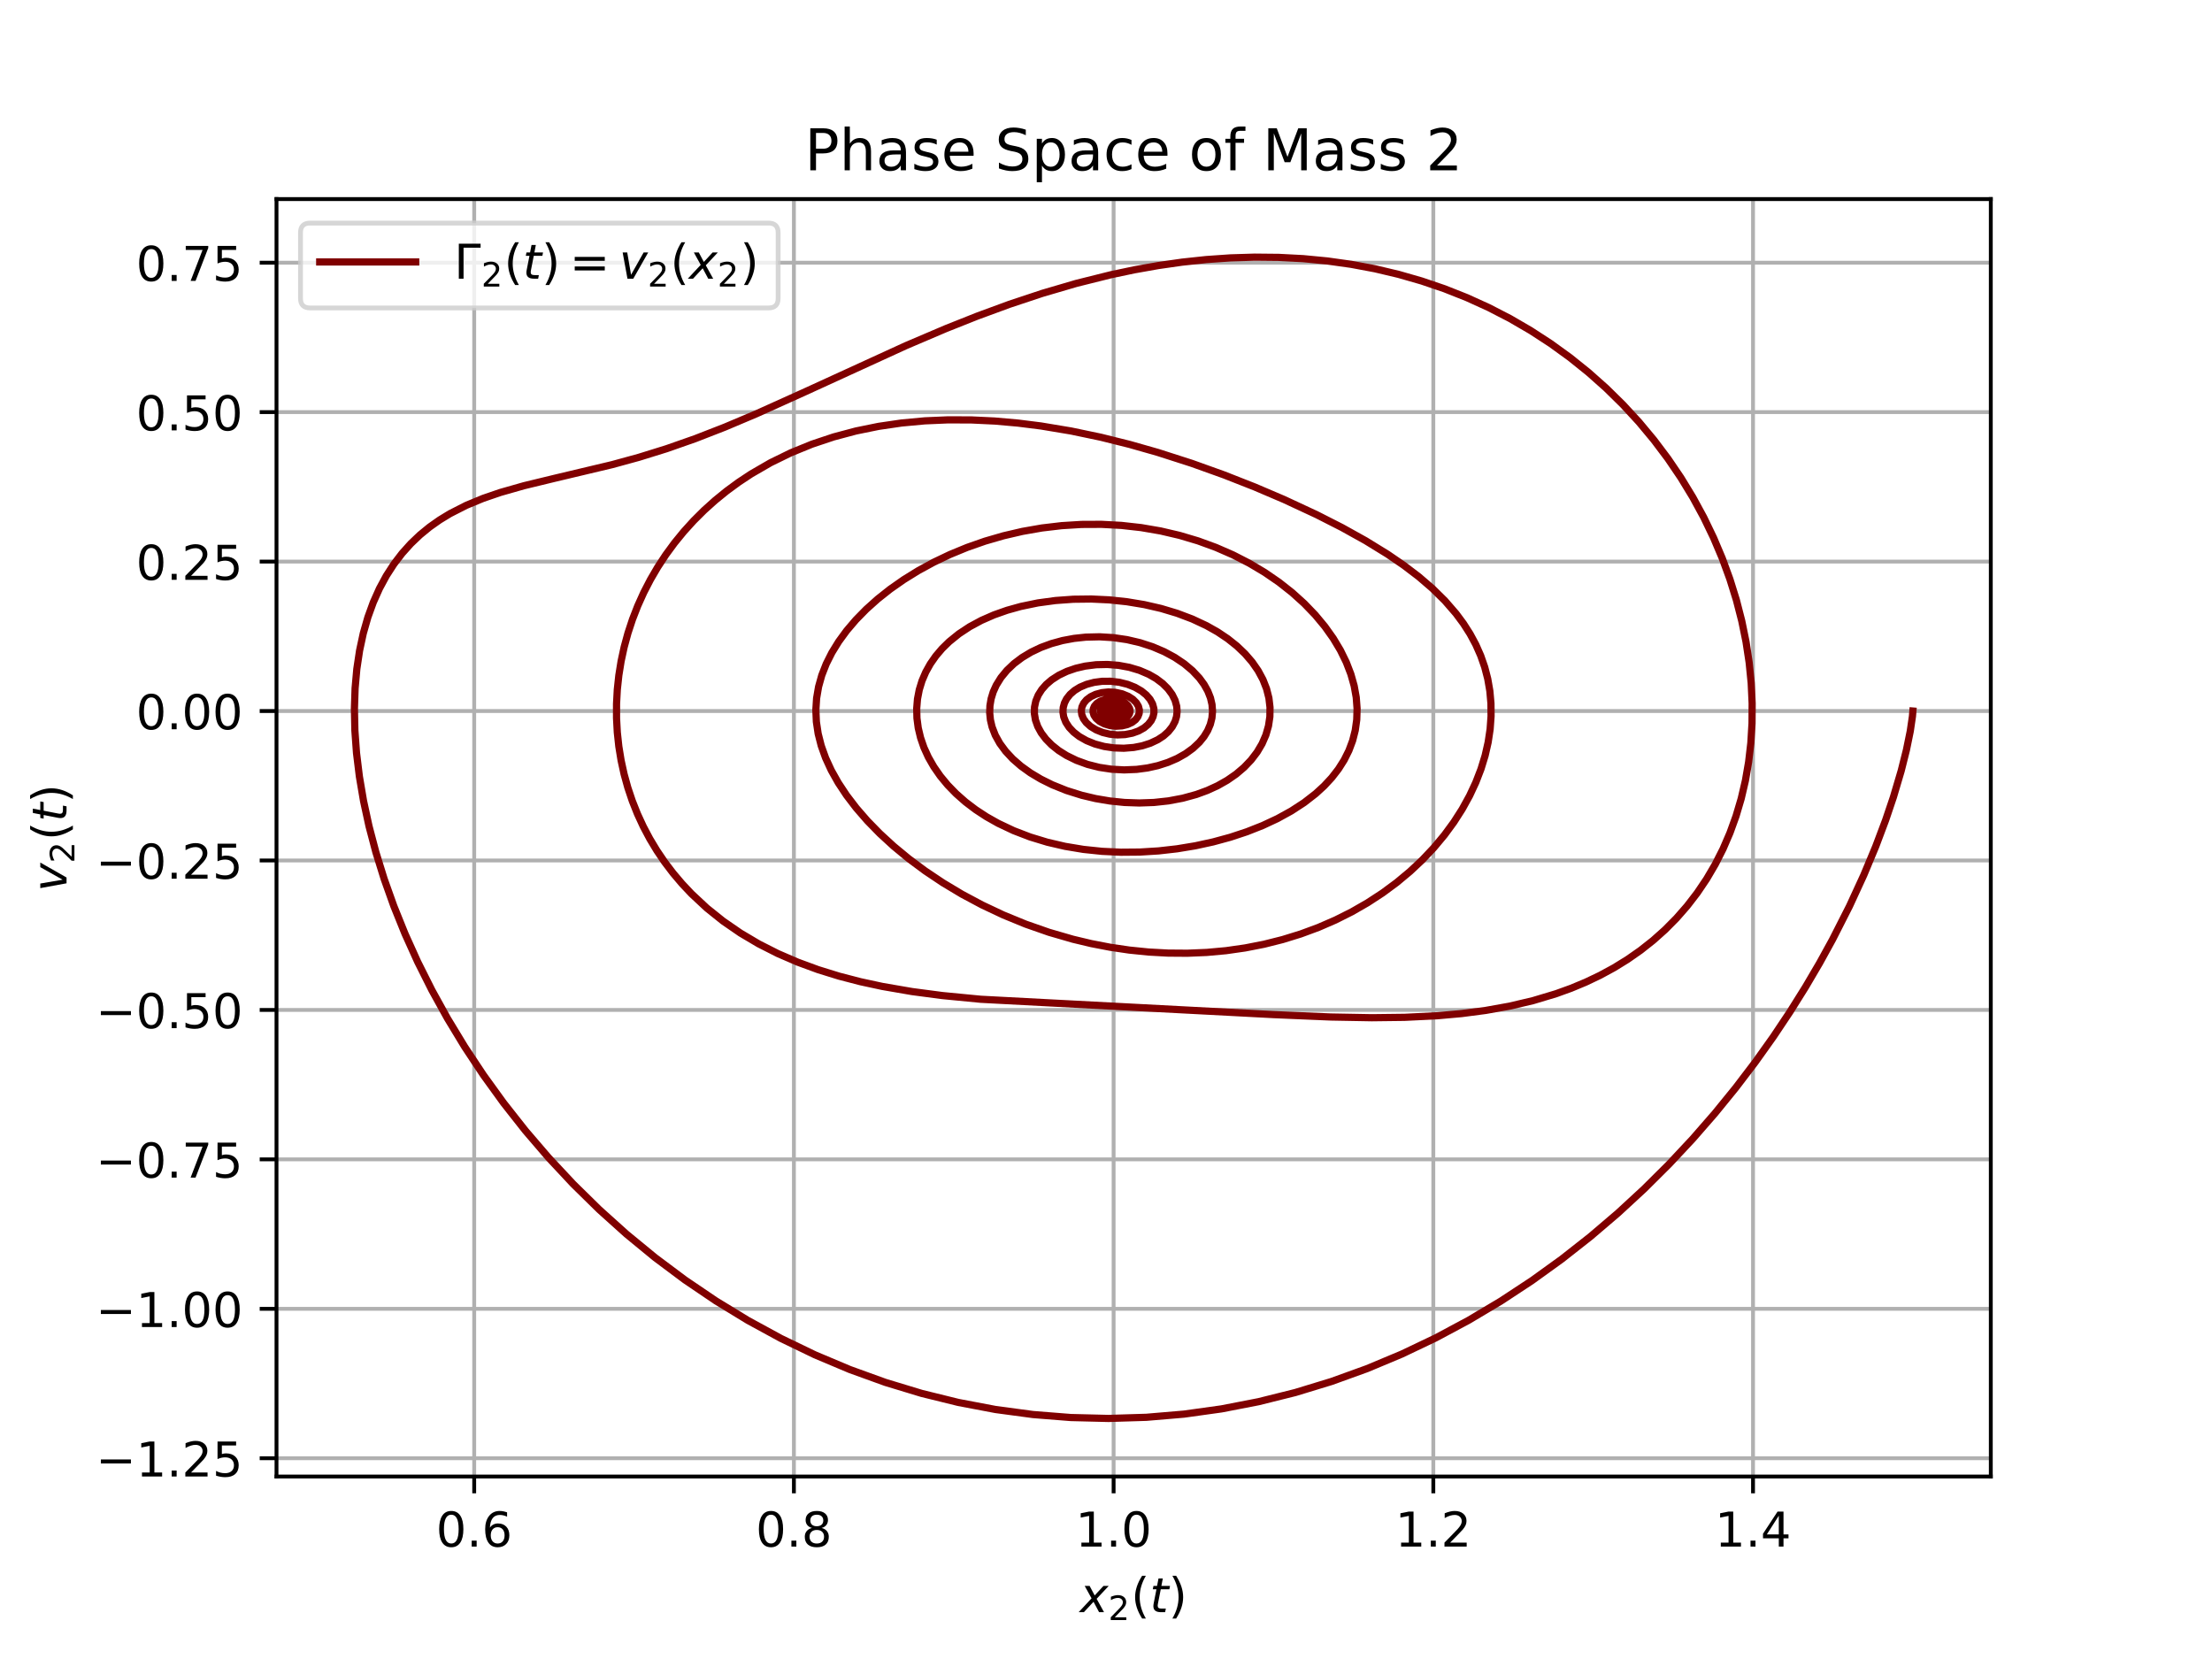 <?xml version="1.0" encoding="utf-8" standalone="no"?>
<!DOCTYPE svg PUBLIC "-//W3C//DTD SVG 1.1//EN"
  "http://www.w3.org/Graphics/SVG/1.1/DTD/svg11.dtd">
<!-- Created with matplotlib (https://matplotlib.org/) -->
<svg height="345.6pt" version="1.1" viewBox="0 0 460.8 345.6" width="460.8pt" xmlns="http://www.w3.org/2000/svg" xmlns:xlink="http://www.w3.org/1999/xlink">
 <defs>
  <style type="text/css">
*{stroke-linecap:butt;stroke-linejoin:round;}
  </style>
 </defs>
 <g id="figure_1">
  <g id="patch_1">
   <path d="M 0 345.6 
L 460.8 345.6 
L 460.8 0 
L 0 0 
z
" style="fill:#ffffff;"/>
  </g>
  <g id="axes_1">
   <g id="patch_2">
    <path d="M 57.6 307.584 
L 414.72 307.584 
L 414.72 41.472 
L 57.6 41.472 
z
" style="fill:#ffffff;"/>
   </g>
   <g id="matplotlib.axis_1">
    <g id="xtick_1">
     <g id="line2d_1">
      <path clip-path="url(#pbf4728a322)" d="M 98.784 307.584 
L 98.784 41.472 
" style="fill:none;stroke:#b0b0b0;stroke-linecap:square;stroke-width:0.8;"/>
     </g>
     <g id="line2d_2">
      <defs>
       <path d="M 0 0 
L 0 3.5 
" id="mf94ba2dc16" style="stroke:#000000;stroke-width:0.8;"/>
      </defs>
      <g>
       <use style="stroke:#000000;stroke-width:0.8;" x="98.784" xlink:href="#mf94ba2dc16" y="307.584"/>
      </g>
     </g>
     <g id="text_1">
      <!-- 0.6 -->
      <defs>
       <path d="M 31.781 66.406 
Q 24.172 66.406 20.328 58.906 
Q 16.5 51.422 16.5 36.375 
Q 16.5 21.391 20.328 13.891 
Q 24.172 6.391 31.781 6.391 
Q 39.453 6.391 43.281 13.891 
Q 47.125 21.391 47.125 36.375 
Q 47.125 51.422 43.281 58.906 
Q 39.453 66.406 31.781 66.406 
z
M 31.781 74.219 
Q 44.047 74.219 50.516 64.516 
Q 56.984 54.828 56.984 36.375 
Q 56.984 17.969 50.516 8.266 
Q 44.047 -1.422 31.781 -1.422 
Q 19.531 -1.422 13.062 8.266 
Q 6.594 17.969 6.594 36.375 
Q 6.594 54.828 13.062 64.516 
Q 19.531 74.219 31.781 74.219 
z
" id="DejaVuSans-48"/>
       <path d="M 10.688 12.406 
L 21 12.406 
L 21 0 
L 10.688 0 
z
" id="DejaVuSans-46"/>
       <path d="M 33.016 40.375 
Q 26.375 40.375 22.484 35.828 
Q 18.609 31.297 18.609 23.391 
Q 18.609 15.531 22.484 10.953 
Q 26.375 6.391 33.016 6.391 
Q 39.656 6.391 43.531 10.953 
Q 47.406 15.531 47.406 23.391 
Q 47.406 31.297 43.531 35.828 
Q 39.656 40.375 33.016 40.375 
z
M 52.594 71.297 
L 52.594 62.312 
Q 48.875 64.062 45.094 64.984 
Q 41.312 65.922 37.594 65.922 
Q 27.828 65.922 22.672 59.328 
Q 17.531 52.734 16.797 39.406 
Q 19.672 43.656 24.016 45.922 
Q 28.375 48.188 33.594 48.188 
Q 44.578 48.188 50.953 41.516 
Q 57.328 34.859 57.328 23.391 
Q 57.328 12.156 50.688 5.359 
Q 44.047 -1.422 33.016 -1.422 
Q 20.359 -1.422 13.672 8.266 
Q 6.984 17.969 6.984 36.375 
Q 6.984 53.656 15.188 63.938 
Q 23.391 74.219 37.203 74.219 
Q 40.922 74.219 44.703 73.484 
Q 48.484 72.75 52.594 71.297 
z
" id="DejaVuSans-54"/>
      </defs>
      <g transform="translate(90.832 322.182)scale(0.1 -0.1)">
       <use xlink:href="#DejaVuSans-48"/>
       <use x="63.623" xlink:href="#DejaVuSans-46"/>
       <use x="95.41" xlink:href="#DejaVuSans-54"/>
      </g>
     </g>
    </g>
    <g id="xtick_2">
     <g id="line2d_3">
      <path clip-path="url(#pbf4728a322)" d="M 165.385 307.584 
L 165.385 41.472 
" style="fill:none;stroke:#b0b0b0;stroke-linecap:square;stroke-width:0.8;"/>
     </g>
     <g id="line2d_4">
      <g>
       <use style="stroke:#000000;stroke-width:0.8;" x="165.385" xlink:href="#mf94ba2dc16" y="307.584"/>
      </g>
     </g>
     <g id="text_2">
      <!-- 0.8 -->
      <defs>
       <path d="M 31.781 34.625 
Q 24.75 34.625 20.719 30.859 
Q 16.703 27.094 16.703 20.516 
Q 16.703 13.922 20.719 10.156 
Q 24.75 6.391 31.781 6.391 
Q 38.812 6.391 42.859 10.172 
Q 46.922 13.969 46.922 20.516 
Q 46.922 27.094 42.891 30.859 
Q 38.875 34.625 31.781 34.625 
z
M 21.922 38.812 
Q 15.578 40.375 12.031 44.719 
Q 8.5 49.078 8.5 55.328 
Q 8.5 64.062 14.719 69.141 
Q 20.953 74.219 31.781 74.219 
Q 42.672 74.219 48.875 69.141 
Q 55.078 64.062 55.078 55.328 
Q 55.078 49.078 51.531 44.719 
Q 48 40.375 41.703 38.812 
Q 48.828 37.156 52.797 32.312 
Q 56.781 27.484 56.781 20.516 
Q 56.781 9.906 50.312 4.234 
Q 43.844 -1.422 31.781 -1.422 
Q 19.734 -1.422 13.25 4.234 
Q 6.781 9.906 6.781 20.516 
Q 6.781 27.484 10.781 32.312 
Q 14.797 37.156 21.922 38.812 
z
M 18.312 54.391 
Q 18.312 48.734 21.844 45.562 
Q 25.391 42.391 31.781 42.391 
Q 38.141 42.391 41.719 45.562 
Q 45.312 48.734 45.312 54.391 
Q 45.312 60.062 41.719 63.234 
Q 38.141 66.406 31.781 66.406 
Q 25.391 66.406 21.844 63.234 
Q 18.312 60.062 18.312 54.391 
z
" id="DejaVuSans-56"/>
      </defs>
      <g transform="translate(157.433 322.182)scale(0.1 -0.1)">
       <use xlink:href="#DejaVuSans-48"/>
       <use x="63.623" xlink:href="#DejaVuSans-46"/>
       <use x="95.41" xlink:href="#DejaVuSans-56"/>
      </g>
     </g>
    </g>
    <g id="xtick_3">
     <g id="line2d_5">
      <path clip-path="url(#pbf4728a322)" d="M 231.985 307.584 
L 231.985 41.472 
" style="fill:none;stroke:#b0b0b0;stroke-linecap:square;stroke-width:0.8;"/>
     </g>
     <g id="line2d_6">
      <g>
       <use style="stroke:#000000;stroke-width:0.8;" x="231.985" xlink:href="#mf94ba2dc16" y="307.584"/>
      </g>
     </g>
     <g id="text_3">
      <!-- 1.0 -->
      <defs>
       <path d="M 12.406 8.297 
L 28.516 8.297 
L 28.516 63.922 
L 10.984 60.406 
L 10.984 69.391 
L 28.422 72.906 
L 38.281 72.906 
L 38.281 8.297 
L 54.391 8.297 
L 54.391 0 
L 12.406 0 
z
" id="DejaVuSans-49"/>
      </defs>
      <g transform="translate(224.034 322.182)scale(0.1 -0.1)">
       <use xlink:href="#DejaVuSans-49"/>
       <use x="63.623" xlink:href="#DejaVuSans-46"/>
       <use x="95.41" xlink:href="#DejaVuSans-48"/>
      </g>
     </g>
    </g>
    <g id="xtick_4">
     <g id="line2d_7">
      <path clip-path="url(#pbf4728a322)" d="M 298.586 307.584 
L 298.586 41.472 
" style="fill:none;stroke:#b0b0b0;stroke-linecap:square;stroke-width:0.8;"/>
     </g>
     <g id="line2d_8">
      <g>
       <use style="stroke:#000000;stroke-width:0.8;" x="298.586" xlink:href="#mf94ba2dc16" y="307.584"/>
      </g>
     </g>
     <g id="text_4">
      <!-- 1.2 -->
      <defs>
       <path d="M 19.188 8.297 
L 53.609 8.297 
L 53.609 0 
L 7.328 0 
L 7.328 8.297 
Q 12.938 14.109 22.625 23.891 
Q 32.328 33.688 34.812 36.531 
Q 39.547 41.844 41.422 45.531 
Q 43.312 49.219 43.312 52.781 
Q 43.312 58.594 39.234 62.25 
Q 35.156 65.922 28.609 65.922 
Q 23.969 65.922 18.812 64.312 
Q 13.672 62.703 7.812 59.422 
L 7.812 69.391 
Q 13.766 71.781 18.938 73 
Q 24.125 74.219 28.422 74.219 
Q 39.75 74.219 46.484 68.547 
Q 53.219 62.891 53.219 53.422 
Q 53.219 48.922 51.531 44.891 
Q 49.859 40.875 45.406 35.406 
Q 44.188 33.984 37.641 27.219 
Q 31.109 20.453 19.188 8.297 
z
" id="DejaVuSans-50"/>
      </defs>
      <g transform="translate(290.635 322.182)scale(0.1 -0.1)">
       <use xlink:href="#DejaVuSans-49"/>
       <use x="63.623" xlink:href="#DejaVuSans-46"/>
       <use x="95.41" xlink:href="#DejaVuSans-50"/>
      </g>
     </g>
    </g>
    <g id="xtick_5">
     <g id="line2d_9">
      <path clip-path="url(#pbf4728a322)" d="M 365.187 307.584 
L 365.187 41.472 
" style="fill:none;stroke:#b0b0b0;stroke-linecap:square;stroke-width:0.8;"/>
     </g>
     <g id="line2d_10">
      <g>
       <use style="stroke:#000000;stroke-width:0.8;" x="365.187" xlink:href="#mf94ba2dc16" y="307.584"/>
      </g>
     </g>
     <g id="text_5">
      <!-- 1.4 -->
      <defs>
       <path d="M 37.797 64.312 
L 12.891 25.391 
L 37.797 25.391 
z
M 35.203 72.906 
L 47.609 72.906 
L 47.609 25.391 
L 58.016 25.391 
L 58.016 17.188 
L 47.609 17.188 
L 47.609 0 
L 37.797 0 
L 37.797 17.188 
L 4.891 17.188 
L 4.891 26.703 
z
" id="DejaVuSans-52"/>
      </defs>
      <g transform="translate(357.235 322.182)scale(0.1 -0.1)">
       <use xlink:href="#DejaVuSans-49"/>
       <use x="63.623" xlink:href="#DejaVuSans-46"/>
       <use x="95.41" xlink:href="#DejaVuSans-52"/>
      </g>
     </g>
    </g>
    <g id="text_6">
     <!-- $x_2(t)$ -->
     <defs>
      <path d="M 60.016 54.688 
L 34.906 27.875 
L 50.297 0 
L 39.984 0 
L 28.422 21.688 
L 8.297 0 
L -2.594 0 
L 24.312 28.812 
L 10.016 54.688 
L 20.312 54.688 
L 30.812 34.906 
L 49.125 54.688 
z
" id="DejaVuSans-Oblique-120"/>
      <path d="M 31 75.875 
Q 24.469 64.656 21.281 53.656 
Q 18.109 42.672 18.109 31.391 
Q 18.109 20.125 21.312 9.062 
Q 24.516 -2 31 -13.188 
L 23.188 -13.188 
Q 15.875 -1.703 12.234 9.375 
Q 8.594 20.453 8.594 31.391 
Q 8.594 42.281 12.203 53.312 
Q 15.828 64.359 23.188 75.875 
z
" id="DejaVuSans-40"/>
      <path d="M 42.281 54.688 
L 40.922 47.703 
L 23 47.703 
L 17.188 18.016 
Q 16.891 16.359 16.75 15.234 
Q 16.609 14.109 16.609 13.484 
Q 16.609 10.359 18.484 8.938 
Q 20.359 7.516 24.516 7.516 
L 33.594 7.516 
L 32.078 0 
L 23.484 0 
Q 15.484 0 11.547 3.125 
Q 7.625 6.25 7.625 12.594 
Q 7.625 13.719 7.766 15.062 
Q 7.906 16.406 8.203 18.016 
L 14.016 47.703 
L 6.391 47.703 
L 7.812 54.688 
L 15.281 54.688 
L 18.312 70.219 
L 27.297 70.219 
L 24.312 54.688 
z
" id="DejaVuSans-Oblique-116"/>
      <path d="M 8.016 75.875 
L 15.828 75.875 
Q 23.141 64.359 26.781 53.312 
Q 30.422 42.281 30.422 31.391 
Q 30.422 20.453 26.781 9.375 
Q 23.141 -1.703 15.828 -13.188 
L 8.016 -13.188 
Q 14.5 -2 17.703 9.062 
Q 20.906 20.125 20.906 31.391 
Q 20.906 42.672 17.703 53.656 
Q 14.5 64.656 8.016 75.875 
z
" id="DejaVuSans-41"/>
     </defs>
     <g transform="translate(224.96 335.861)scale(0.1 -0.1)">
      <use transform="translate(0 0.125)" xlink:href="#DejaVuSans-Oblique-120"/>
      <use transform="translate(59.18 -16.281)scale(0.7)" xlink:href="#DejaVuSans-50"/>
      <use transform="translate(106.45 0.125)" xlink:href="#DejaVuSans-40"/>
      <use transform="translate(145.464 0.125)" xlink:href="#DejaVuSans-Oblique-116"/>
      <use transform="translate(184.673 0.125)" xlink:href="#DejaVuSans-41"/>
     </g>
    </g>
   </g>
   <g id="matplotlib.axis_2">
    <g id="ytick_1">
     <g id="line2d_11">
      <path clip-path="url(#pbf4728a322)" d="M 57.6 303.782 
L 414.72 303.782 
" style="fill:none;stroke:#b0b0b0;stroke-linecap:square;stroke-width:0.8;"/>
     </g>
     <g id="line2d_12">
      <defs>
       <path d="M 0 0 
L -3.5 0 
" id="m809955124e" style="stroke:#000000;stroke-width:0.8;"/>
      </defs>
      <g>
       <use style="stroke:#000000;stroke-width:0.8;" x="57.6" xlink:href="#m809955124e" y="303.782"/>
      </g>
     </g>
     <g id="text_7">
      <!-- −1.25 -->
      <defs>
       <path d="M 10.594 35.5 
L 73.188 35.5 
L 73.188 27.203 
L 10.594 27.203 
z
" id="DejaVuSans-8722"/>
       <path d="M 10.797 72.906 
L 49.516 72.906 
L 49.516 64.594 
L 19.828 64.594 
L 19.828 46.734 
Q 21.969 47.469 24.109 47.828 
Q 26.266 48.188 28.422 48.188 
Q 40.625 48.188 47.75 41.5 
Q 54.891 34.812 54.891 23.391 
Q 54.891 11.625 47.562 5.094 
Q 40.234 -1.422 26.906 -1.422 
Q 22.312 -1.422 17.547 -0.641 
Q 12.797 0.141 7.719 1.703 
L 7.719 11.625 
Q 12.109 9.234 16.797 8.062 
Q 21.484 6.891 26.703 6.891 
Q 35.156 6.891 40.078 11.328 
Q 45.016 15.766 45.016 23.391 
Q 45.016 31 40.078 35.438 
Q 35.156 39.891 26.703 39.891 
Q 22.75 39.891 18.812 39.016 
Q 14.891 38.141 10.797 36.281 
z
" id="DejaVuSans-53"/>
      </defs>
      <g transform="translate(19.955 307.581)scale(0.1 -0.1)">
       <use xlink:href="#DejaVuSans-8722"/>
       <use x="83.789" xlink:href="#DejaVuSans-49"/>
       <use x="147.412" xlink:href="#DejaVuSans-46"/>
       <use x="179.199" xlink:href="#DejaVuSans-50"/>
       <use x="242.822" xlink:href="#DejaVuSans-53"/>
      </g>
     </g>
    </g>
    <g id="ytick_2">
     <g id="line2d_13">
      <path clip-path="url(#pbf4728a322)" d="M 57.6 272.65 
L 414.72 272.65 
" style="fill:none;stroke:#b0b0b0;stroke-linecap:square;stroke-width:0.8;"/>
     </g>
     <g id="line2d_14">
      <g>
       <use style="stroke:#000000;stroke-width:0.8;" x="57.6" xlink:href="#m809955124e" y="272.65"/>
      </g>
     </g>
     <g id="text_8">
      <!-- −1.00 -->
      <g transform="translate(19.955 276.449)scale(0.1 -0.1)">
       <use xlink:href="#DejaVuSans-8722"/>
       <use x="83.789" xlink:href="#DejaVuSans-49"/>
       <use x="147.412" xlink:href="#DejaVuSans-46"/>
       <use x="179.199" xlink:href="#DejaVuSans-48"/>
       <use x="242.822" xlink:href="#DejaVuSans-48"/>
      </g>
     </g>
    </g>
    <g id="ytick_3">
     <g id="line2d_15">
      <path clip-path="url(#pbf4728a322)" d="M 57.6 241.517 
L 414.72 241.517 
" style="fill:none;stroke:#b0b0b0;stroke-linecap:square;stroke-width:0.8;"/>
     </g>
     <g id="line2d_16">
      <g>
       <use style="stroke:#000000;stroke-width:0.8;" x="57.6" xlink:href="#m809955124e" y="241.517"/>
      </g>
     </g>
     <g id="text_9">
      <!-- −0.75 -->
      <defs>
       <path d="M 8.203 72.906 
L 55.078 72.906 
L 55.078 68.703 
L 28.609 0 
L 18.312 0 
L 43.219 64.594 
L 8.203 64.594 
z
" id="DejaVuSans-55"/>
      </defs>
      <g transform="translate(19.955 245.316)scale(0.1 -0.1)">
       <use xlink:href="#DejaVuSans-8722"/>
       <use x="83.789" xlink:href="#DejaVuSans-48"/>
       <use x="147.412" xlink:href="#DejaVuSans-46"/>
       <use x="179.199" xlink:href="#DejaVuSans-55"/>
       <use x="242.822" xlink:href="#DejaVuSans-53"/>
      </g>
     </g>
    </g>
    <g id="ytick_4">
     <g id="line2d_17">
      <path clip-path="url(#pbf4728a322)" d="M 57.6 210.385 
L 414.72 210.385 
" style="fill:none;stroke:#b0b0b0;stroke-linecap:square;stroke-width:0.8;"/>
     </g>
     <g id="line2d_18">
      <g>
       <use style="stroke:#000000;stroke-width:0.8;" x="57.6" xlink:href="#m809955124e" y="210.385"/>
      </g>
     </g>
     <g id="text_10">
      <!-- −0.50 -->
      <g transform="translate(19.955 214.184)scale(0.1 -0.1)">
       <use xlink:href="#DejaVuSans-8722"/>
       <use x="83.789" xlink:href="#DejaVuSans-48"/>
       <use x="147.412" xlink:href="#DejaVuSans-46"/>
       <use x="179.199" xlink:href="#DejaVuSans-53"/>
       <use x="242.822" xlink:href="#DejaVuSans-48"/>
      </g>
     </g>
    </g>
    <g id="ytick_5">
     <g id="line2d_19">
      <path clip-path="url(#pbf4728a322)" d="M 57.6 179.252 
L 414.72 179.252 
" style="fill:none;stroke:#b0b0b0;stroke-linecap:square;stroke-width:0.8;"/>
     </g>
     <g id="line2d_20">
      <g>
       <use style="stroke:#000000;stroke-width:0.8;" x="57.6" xlink:href="#m809955124e" y="179.252"/>
      </g>
     </g>
     <g id="text_11">
      <!-- −0.25 -->
      <g transform="translate(19.955 183.051)scale(0.1 -0.1)">
       <use xlink:href="#DejaVuSans-8722"/>
       <use x="83.789" xlink:href="#DejaVuSans-48"/>
       <use x="147.412" xlink:href="#DejaVuSans-46"/>
       <use x="179.199" xlink:href="#DejaVuSans-50"/>
       <use x="242.822" xlink:href="#DejaVuSans-53"/>
      </g>
     </g>
    </g>
    <g id="ytick_6">
     <g id="line2d_21">
      <path clip-path="url(#pbf4728a322)" d="M 57.6 148.12 
L 414.72 148.12 
" style="fill:none;stroke:#b0b0b0;stroke-linecap:square;stroke-width:0.8;"/>
     </g>
     <g id="line2d_22">
      <g>
       <use style="stroke:#000000;stroke-width:0.8;" x="57.6" xlink:href="#m809955124e" y="148.12"/>
      </g>
     </g>
     <g id="text_12">
      <!-- 0.00 -->
      <g transform="translate(28.334 151.919)scale(0.1 -0.1)">
       <use xlink:href="#DejaVuSans-48"/>
       <use x="63.623" xlink:href="#DejaVuSans-46"/>
       <use x="95.41" xlink:href="#DejaVuSans-48"/>
       <use x="159.033" xlink:href="#DejaVuSans-48"/>
      </g>
     </g>
    </g>
    <g id="ytick_7">
     <g id="line2d_23">
      <path clip-path="url(#pbf4728a322)" d="M 57.6 116.987 
L 414.72 116.987 
" style="fill:none;stroke:#b0b0b0;stroke-linecap:square;stroke-width:0.8;"/>
     </g>
     <g id="line2d_24">
      <g>
       <use style="stroke:#000000;stroke-width:0.8;" x="57.6" xlink:href="#m809955124e" y="116.987"/>
      </g>
     </g>
     <g id="text_13">
      <!-- 0.25 -->
      <g transform="translate(28.334 120.786)scale(0.1 -0.1)">
       <use xlink:href="#DejaVuSans-48"/>
       <use x="63.623" xlink:href="#DejaVuSans-46"/>
       <use x="95.41" xlink:href="#DejaVuSans-50"/>
       <use x="159.033" xlink:href="#DejaVuSans-53"/>
      </g>
     </g>
    </g>
    <g id="ytick_8">
     <g id="line2d_25">
      <path clip-path="url(#pbf4728a322)" d="M 57.6 85.854 
L 414.72 85.854 
" style="fill:none;stroke:#b0b0b0;stroke-linecap:square;stroke-width:0.8;"/>
     </g>
     <g id="line2d_26">
      <g>
       <use style="stroke:#000000;stroke-width:0.8;" x="57.6" xlink:href="#m809955124e" y="85.854"/>
      </g>
     </g>
     <g id="text_14">
      <!-- 0.50 -->
      <g transform="translate(28.334 89.654)scale(0.1 -0.1)">
       <use xlink:href="#DejaVuSans-48"/>
       <use x="63.623" xlink:href="#DejaVuSans-46"/>
       <use x="95.41" xlink:href="#DejaVuSans-53"/>
       <use x="159.033" xlink:href="#DejaVuSans-48"/>
      </g>
     </g>
    </g>
    <g id="ytick_9">
     <g id="line2d_27">
      <path clip-path="url(#pbf4728a322)" d="M 57.6 54.722 
L 414.72 54.722 
" style="fill:none;stroke:#b0b0b0;stroke-linecap:square;stroke-width:0.8;"/>
     </g>
     <g id="line2d_28">
      <g>
       <use style="stroke:#000000;stroke-width:0.8;" x="57.6" xlink:href="#m809955124e" y="54.722"/>
      </g>
     </g>
     <g id="text_15">
      <!-- 0.75 -->
      <g transform="translate(28.334 58.521)scale(0.1 -0.1)">
       <use xlink:href="#DejaVuSans-48"/>
       <use x="63.623" xlink:href="#DejaVuSans-46"/>
       <use x="95.41" xlink:href="#DejaVuSans-55"/>
       <use x="159.033" xlink:href="#DejaVuSans-53"/>
      </g>
     </g>
    </g>
    <g id="text_16">
     <!-- $v_2(t)$ -->
     <defs>
      <path d="M 7.172 54.688 
L 16.703 54.688 
L 24.703 8.203 
L 50.875 54.688 
L 60.406 54.688 
L 29.297 0 
L 17.188 0 
z
" id="DejaVuSans-Oblique-118"/>
     </defs>
     <g transform="translate(13.875 185.728)rotate(-90)scale(0.1 -0.1)">
      <use transform="translate(0 0.125)" xlink:href="#DejaVuSans-Oblique-118"/>
      <use transform="translate(59.18 -16.281)scale(0.7)" xlink:href="#DejaVuSans-50"/>
      <use transform="translate(106.45 0.125)" xlink:href="#DejaVuSans-40"/>
      <use transform="translate(145.464 0.125)" xlink:href="#DejaVuSans-Oblique-116"/>
      <use transform="translate(184.673 0.125)" xlink:href="#DejaVuSans-41"/>
     </g>
    </g>
   </g>
   <g id="line2d_29">
    <path clip-path="url(#pbf4728a322)" d="M 398.487 148.12 
L 398.398 149.218 
L 397.944 152.302 
L 397.139 156.245 
L 396.047 160.594 
L 394.43 166.054 
L 392.802 170.875 
L 390.763 176.297 
L 388.266 182.286 
L 385.268 188.794 
L 381.728 195.76 
L 379.051 200.623 
L 376.109 205.633 
L 372.897 210.765 
L 369.407 215.991 
L 365.636 221.283 
L 361.58 226.61 
L 357.24 231.943 
L 352.615 237.25 
L 347.707 242.499 
L 342.521 247.658 
L 337.062 252.697 
L 331.338 257.583 
L 325.357 262.287 
L 319.13 266.779 
L 312.669 271.03 
L 305.988 275.013 
L 299.101 278.704 
L 292.026 282.077 
L 284.779 285.111 
L 277.379 287.787 
L 269.846 290.086 
L 262.201 291.994 
L 254.464 293.497 
L 246.658 294.585 
L 238.805 295.25 
L 230.928 295.488 
L 223.05 295.296 
L 215.194 294.673 
L 207.382 293.623 
L 199.637 292.152 
L 191.983 290.266 
L 184.44 287.976 
L 177.03 285.295 
L 169.774 282.238 
L 162.691 278.822 
L 155.8 275.065 
L 149.118 270.988 
L 142.663 266.614 
L 136.449 261.965 
L 130.49 257.068 
L 124.799 251.947 
L 119.388 246.631 
L 114.265 241.145 
L 109.44 235.519 
L 104.919 229.779 
L 100.707 223.955 
L 96.808 218.074 
L 93.225 212.164 
L 89.958 206.251 
L 87.006 200.362 
L 84.369 194.522 
L 82.042 188.755 
L 80.021 183.084 
L 78.3 177.53 
L 76.872 172.113 
L 75.731 166.851 
L 74.866 161.761 
L 74.268 156.858 
L 73.927 152.155 
L 73.833 147.661 
L 73.973 143.387 
L 74.335 139.339 
L 74.908 135.522 
L 75.678 131.938 
L 76.634 128.59 
L 77.763 125.475 
L 79.052 122.592 
L 80.489 119.936 
L 82.063 117.5 
L 83.761 115.278 
L 85.572 113.259 
L 87.486 111.434 
L 89.493 109.79 
L 91.583 108.316 
L 93.748 106.998 
L 97.117 105.28 
L 100.614 103.829 
L 104.218 102.592 
L 109.165 101.183 
L 115.545 99.637 
L 127.547 96.785 
L 133.117 95.258 
L 138.864 93.472 
L 144.818 91.383 
L 151.013 88.971 
L 157.483 86.237 
L 167.777 81.594 
L 188.736 72 
L 197.069 68.446 
L 203.565 65.861 
L 210.263 63.397 
L 217.153 61.106 
L 224.218 59.034 
L 231.439 57.231 
L 236.328 56.201 
L 241.269 55.323 
L 246.251 54.61 
L 251.268 54.073 
L 256.307 53.723 
L 261.361 53.569 
L 266.417 53.619 
L 271.465 53.881 
L 276.493 54.362 
L 281.49 55.065 
L 286.443 55.994 
L 291.34 57.152 
L 296.169 58.54 
L 300.918 60.157 
L 305.574 62.002 
L 310.125 64.071 
L 314.56 66.359 
L 318.866 68.862 
L 323.034 71.572 
L 327.051 74.481 
L 330.907 77.58 
L 334.593 80.858 
L 338.098 84.305 
L 341.416 87.907 
L 344.536 91.652 
L 347.453 95.526 
L 350.16 99.515 
L 352.65 103.604 
L 354.92 107.776 
L 356.964 112.018 
L 358.781 116.312 
L 360.366 120.644 
L 361.719 124.996 
L 362.839 129.353 
L 363.727 133.7 
L 364.382 138.021 
L 364.808 142.301 
L 365.005 146.526 
L 364.979 150.682 
L 364.733 154.757 
L 364.271 158.737 
L 363.599 162.611 
L 362.723 166.369 
L 361.649 170.001 
L 360.385 173.498 
L 358.937 176.852 
L 357.314 180.057 
L 355.524 183.107 
L 353.575 185.998 
L 351.475 188.726 
L 349.234 191.288 
L 346.861 193.684 
L 344.363 195.912 
L 341.751 197.975 
L 339.034 199.872 
L 336.219 201.608 
L 333.315 203.185 
L 330.331 204.607 
L 327.276 205.88 
L 324.156 207.008 
L 319.372 208.446 
L 314.484 209.597 
L 309.515 210.488 
L 304.484 211.146 
L 299.408 211.598 
L 292.598 211.929 
L 285.767 212.012 
L 277.232 211.86 
L 265.343 211.362 
L 204.309 208.164 
L 196.329 207.394 
L 190.032 206.565 
L 183.835 205.497 
L 179.27 204.512 
L 174.792 203.349 
L 170.414 201.992 
L 166.154 200.426 
L 162.028 198.641 
L 158.054 196.626 
L 154.251 194.375 
L 150.639 191.886 
L 147.236 189.158 
L 144.061 186.194 
L 142.08 184.091 
L 140.215 181.889 
L 138.47 179.592 
L 136.85 177.204 
L 135.36 174.729 
L 134.005 172.173 
L 132.789 169.541 
L 131.715 166.841 
L 130.788 164.079 
L 130.009 161.261 
L 129.383 158.397 
L 128.911 155.493 
L 128.595 152.559 
L 128.436 149.602 
L 128.436 146.632 
L 128.595 143.657 
L 128.913 140.686 
L 129.39 137.728 
L 130.025 134.792 
L 130.815 131.887 
L 131.76 129.022 
L 132.857 126.204 
L 134.103 123.442 
L 135.496 120.745 
L 137.03 118.119 
L 138.703 115.572 
L 140.51 113.11 
L 142.446 110.74 
L 144.507 108.468 
L 146.686 106.298 
L 148.978 104.237 
L 151.378 102.287 
L 153.878 100.452 
L 156.474 98.735 
L 160.532 96.388 
L 164.767 94.318 
L 169.157 92.527 
L 173.679 91.017 
L 178.311 89.782 
L 183.031 88.819 
L 187.818 88.118 
L 192.652 87.67 
L 197.511 87.462 
L 202.378 87.481 
L 207.234 87.71 
L 212.065 88.135 
L 216.854 88.737 
L 223.152 89.788 
L 229.324 91.083 
L 235.346 92.583 
L 241.199 94.25 
L 248.252 96.517 
L 254.991 98.934 
L 261.4 101.454 
L 267.466 104.044 
L 274.284 107.216 
L 279.574 109.907 
L 284.501 112.648 
L 289.057 115.453 
L 292.428 117.759 
L 295.549 120.135 
L 298.412 122.595 
L 301.006 125.154 
L 303.321 127.823 
L 304.866 129.905 
L 306.241 132.058 
L 307.441 134.286 
L 308.459 136.59 
L 309.289 138.969 
L 309.925 141.421 
L 310.362 143.944 
L 310.593 146.532 
L 310.615 149.18 
L 310.422 151.879 
L 310.01 154.621 
L 309.378 157.394 
L 308.522 160.186 
L 307.441 162.986 
L 306.137 165.778 
L 304.609 168.548 
L 302.86 171.281 
L 300.894 173.961 
L 298.716 176.572 
L 296.331 179.099 
L 293.748 181.526 
L 290.974 183.838 
L 288.021 186.02 
L 284.897 188.06 
L 281.616 189.945 
L 278.191 191.663 
L 274.635 193.206 
L 270.962 194.564 
L 267.188 195.73 
L 263.328 196.701 
L 259.399 197.471 
L 255.415 198.041 
L 251.395 198.408 
L 247.352 198.576 
L 243.304 198.546 
L 239.267 198.325 
L 235.254 197.917 
L 231.282 197.331 
L 227.363 196.575 
L 223.511 195.659 
L 218.502 194.205 
L 213.661 192.511 
L 209.013 190.604 
L 204.579 188.514 
L 200.377 186.269 
L 196.422 183.897 
L 192.727 181.424 
L 189.3 178.875 
L 186.15 176.273 
L 183.279 173.637 
L 180.691 170.986 
L 178.387 168.334 
L 176.366 165.691 
L 174.628 163.066 
L 173.168 160.466 
L 171.985 157.894 
L 171.076 155.352 
L 170.437 152.839 
L 170.065 150.355 
L 169.958 147.897 
L 170.112 145.465 
L 170.525 143.056 
L 171.194 140.668 
L 172.118 138.304 
L 173.293 135.963 
L 174.718 133.649 
L 176.388 131.367 
L 178.3 129.125 
L 180.45 126.931 
L 182.831 124.796 
L 185.437 122.733 
L 188.259 120.757 
L 191.287 118.882 
L 194.509 117.125 
L 197.912 115.503 
L 201.481 114.033 
L 205.198 112.732 
L 209.045 111.615 
L 213.001 110.696 
L 217.043 109.988 
L 221.15 109.503 
L 225.296 109.248 
L 229.457 109.229 
L 233.607 109.45 
L 237.721 109.91 
L 241.773 110.607 
L 245.738 111.534 
L 249.592 112.683 
L 253.311 114.043 
L 256.875 115.6 
L 260.262 117.338 
L 263.454 119.24 
L 266.435 121.286 
L 269.19 123.457 
L 271.707 125.732 
L 273.976 128.09 
L 275.989 130.511 
L 277.741 132.973 
L 279.229 135.458 
L 280.45 137.947 
L 281.405 140.424 
L 282.097 142.874 
L 282.529 145.282 
L 282.706 147.637 
L 282.634 149.929 
L 282.321 152.151 
L 281.775 154.294 
L 281.003 156.354 
L 280.016 158.328 
L 278.823 160.213 
L 277.432 162.007 
L 275.855 163.709 
L 274.101 165.32 
L 271.673 167.203 
L 269.004 168.941 
L 266.112 170.534 
L 263.017 171.979 
L 259.738 173.273 
L 256.297 174.412 
L 252.715 175.388 
L 249.013 176.194 
L 245.216 176.821 
L 241.347 177.26 
L 237.432 177.5 
L 233.499 177.533 
L 229.576 177.349 
L 225.693 176.943 
L 221.879 176.309 
L 218.165 175.445 
L 214.582 174.354 
L 211.16 173.039 
L 207.928 171.51 
L 205.498 170.14 
L 203.221 168.648 
L 201.111 167.044 
L 199.177 165.338 
L 197.43 163.542 
L 195.88 161.67 
L 194.534 159.733 
L 193.397 157.748 
L 192.475 155.727 
L 191.771 153.687 
L 191.284 151.642 
L 191.017 149.605 
L 190.966 147.592 
L 191.128 145.614 
L 191.5 143.686 
L 192.075 141.817 
L 192.846 140.018 
L 193.805 138.298 
L 194.944 136.666 
L 196.252 135.127 
L 197.72 133.688 
L 199.761 132.036 
L 202.013 130.551 
L 204.452 129.238 
L 207.054 128.097 
L 209.798 127.129 
L 212.66 126.332 
L 216.218 125.597 
L 219.874 125.099 
L 223.593 124.831 
L 227.336 124.787 
L 231.068 124.962 
L 234.755 125.351 
L 238.363 125.949 
L 241.858 126.752 
L 245.209 127.756 
L 248.382 128.955 
L 251.348 130.342 
L 253.64 131.637 
L 255.751 133.05 
L 257.665 134.574 
L 259.368 136.2 
L 260.848 137.916 
L 262.093 139.71 
L 263.094 141.568 
L 263.843 143.475 
L 264.335 145.412 
L 264.566 147.363 
L 264.537 149.31 
L 264.249 151.232 
L 263.707 153.112 
L 262.917 154.931 
L 261.889 156.671 
L 260.634 158.317 
L 259.167 159.854 
L 257.502 161.267 
L 255.657 162.546 
L 253.651 163.682 
L 251.502 164.667 
L 249.233 165.497 
L 246.378 166.282 
L 243.417 166.839 
L 240.384 167.168 
L 237.316 167.275 
L 234.248 167.168 
L 231.214 166.859 
L 228.245 166.358 
L 225.371 165.678 
L 222.175 164.677 
L 219.185 163.473 
L 216.815 162.295 
L 214.643 160.996 
L 212.689 159.59 
L 210.968 158.089 
L 209.494 156.508 
L 208.279 154.86 
L 207.334 153.16 
L 206.664 151.421 
L 206.32 149.956 
L 206.173 148.485 
L 206.222 147.019 
L 206.467 145.568 
L 206.903 144.145 
L 207.528 142.759 
L 208.517 141.161 
L 209.756 139.654 
L 211.228 138.254 
L 212.915 136.981 
L 214.795 135.85 
L 216.844 134.875 
L 219.036 134.068 
L 221.343 133.437 
L 223.737 132.99 
L 226.188 132.728 
L 229.08 132.657 
L 231.962 132.834 
L 234.788 133.249 
L 237.515 133.887 
L 240.103 134.73 
L 242.516 135.757 
L 244.721 136.944 
L 246.691 138.269 
L 248.402 139.705 
L 249.836 141.228 
L 250.833 142.585 
L 251.61 143.974 
L 252.162 145.38 
L 252.489 146.79 
L 252.59 148.19 
L 252.468 149.568 
L 252.127 150.911 
L 251.574 152.208 
L 250.818 153.446 
L 249.869 154.614 
L 248.533 155.873 
L 246.974 157.006 
L 245.216 157.996 
L 243.286 158.829 
L 241.217 159.493 
L 239.039 159.978 
L 236.789 160.277 
L 234.172 160.385 
L 231.559 160.243 
L 229.002 159.857 
L 226.554 159.238 
L 224.261 158.404 
L 222.167 157.377 
L 220.529 156.341 
L 219.096 155.198 
L 217.885 153.969 
L 216.91 152.677 
L 216.181 151.344 
L 215.704 149.992 
L 215.48 148.643 
L 215.506 147.316 
L 215.778 146.03 
L 216.285 144.803 
L 217.015 143.65 
L 217.952 142.586 
L 219.08 141.622 
L 220.576 140.658 
L 222.261 139.853 
L 224.101 139.219 
L 226.057 138.763 
L 228.348 138.471 
L 230.682 138.418 
L 232.999 138.6 
L 235.245 139.013 
L 237.365 139.644 
L 239.308 140.475 
L 240.851 141.363 
L 242.19 142.372 
L 243.303 143.477 
L 244.172 144.655 
L 244.782 145.881 
L 245.128 147.126 
L 245.212 148.212 
L 245.095 149.275 
L 244.782 150.299 
L 244.196 151.404 
L 243.383 152.417 
L 242.365 153.323 
L 241.166 154.105 
L 239.635 154.825 
L 237.953 155.362 
L 236.164 155.71 
L 234.107 155.873 
L 232.039 155.801 
L 230.019 155.504 
L 228.108 154.994 
L 226.36 154.291 
L 224.823 153.419 
L 223.654 152.513 
L 222.716 151.516 
L 222.025 150.454 
L 221.595 149.355 
L 221.436 148.369 
L 221.487 147.395 
L 221.744 146.454 
L 222.196 145.564 
L 222.924 144.644 
L 223.861 143.833 
L 224.977 143.148 
L 226.39 142.552 
L 227.938 142.144 
L 229.569 141.93 
L 231.397 141.918 
L 233.195 142.134 
L 234.897 142.561 
L 236.446 143.177 
L 237.789 143.954 
L 238.795 144.774 
L 239.571 145.673 
L 240.099 146.625 
L 240.369 147.599 
L 240.389 148.471 
L 240.202 149.317 
L 239.816 150.117 
L 239.172 150.927 
L 238.324 151.634 
L 237.193 152.267 
L 235.9 152.731 
L 234.367 153.026 
L 232.775 153.097 
L 231.197 152.946 
L 229.7 152.588 
L 228.349 152.045 
L 227.197 151.348 
L 226.289 150.533 
L 225.698 149.716 
L 225.354 148.864 
L 225.261 148.008 
L 225.392 147.254 
L 225.763 146.476 
L 226.351 145.778 
L 227.209 145.136 
L 228.25 144.641 
L 229.526 144.292 
L 230.888 144.149 
L 232.367 144.228 
L 233.773 144.536 
L 235.025 145.046 
L 235.988 145.669 
L 236.716 146.398 
L 237.152 147.128 
L 237.35 147.879 
L 237.308 148.617 
L 237.036 149.31 
L 236.552 149.931 
L 235.821 150.493 
L 234.843 150.943 
L 233.73 151.211 
L 232.467 151.287 
L 231.218 151.146 
L 230.066 150.805 
L 229.086 150.295 
L 228.338 149.654 
L 227.888 148.983 
L 227.701 148.333 
L 227.738 147.693 
L 227.992 147.096 
L 228.484 146.534 
L 229.22 146.059 
L 230.179 145.726 
L 231.24 145.59 
L 232.381 145.663 
L 233.441 145.946 
L 234.331 146.404 
L 234.95 146.955 
L 235.318 147.574 
L 235.416 148.172 
L 235.279 148.745 
L 234.923 149.254 
L 234.34 149.691 
L 233.548 150.003 
L 232.6 150.141 
L 231.582 150.068 
L 230.656 149.788 
L 229.915 149.342 
L 229.45 148.817 
L 229.255 148.279 
L 229.295 147.779 
L 229.561 147.299 
L 230.059 146.891 
L 230.762 146.608 
L 231.608 146.502 
L 232.498 146.603 
L 233.307 146.916 
L 233.864 147.361 
L 234.139 147.856 
L 234.15 148.335 
L 233.928 148.768 
L 233.48 149.126 
L 232.81 149.36 
L 232.023 149.402 
L 231.245 149.229 
L 230.637 148.878 
L 230.303 148.439 
L 230.243 148.013 
L 230.415 147.624 
L 230.805 147.308 
L 231.397 147.116 
L 232.108 147.113 
L 232.772 147.32 
L 233.213 147.67 
L 233.379 148.054 
L 233.308 148.412 
L 233.017 148.715 
L 232.505 148.913 
L 231.873 148.922 
L 231.28 148.715 
L 230.941 148.384 
L 230.876 148.036 
L 231.042 147.738 
L 231.432 147.52 
L 231.982 147.467 
L 232.518 147.626 
L 232.828 147.925 
L 232.86 148.233 
L 232.661 148.488 
L 232.259 148.635 
L 231.738 148.59 
L 231.366 148.357 
L 231.277 148.072 
L 231.427 147.838 
L 231.785 147.705 
L 232.238 147.763 
L 232.524 147.998 
L 232.522 148.242 
L 232.3 148.414 
L 231.909 148.441 
L 231.585 148.265 
L 231.549 148.038 
L 231.744 147.88 
L 232.104 147.877 
L 232.339 148.064 
L 232.288 148.247 
L 232.031 148.334 
L 231.737 148.221 
L 231.725 148.037 
L 231.938 147.948 
L 232.195 148.053 
L 232.169 148.21 
L 231.938 148.247 
L 231.803 148.099 
L 231.803 148.097 
L 231.944 148.011 
L 232.132 148.11 
L 232.035 148.204 
L 231.868 148.128 
L 231.867 148.118 
L 231.956 148.05 
L 231.956 148.05 
" style="fill:none;stroke:#800000;stroke-linecap:square;stroke-width:1.5;"/>
   </g>
   <g id="patch_3">
    <path d="M 57.6 307.584 
L 57.6 41.472 
" style="fill:none;stroke:#000000;stroke-linecap:square;stroke-linejoin:miter;stroke-width:0.8;"/>
   </g>
   <g id="patch_4">
    <path d="M 414.72 307.584 
L 414.72 41.472 
" style="fill:none;stroke:#000000;stroke-linecap:square;stroke-linejoin:miter;stroke-width:0.8;"/>
   </g>
   <g id="patch_5">
    <path d="M 57.6 307.584 
L 414.72 307.584 
" style="fill:none;stroke:#000000;stroke-linecap:square;stroke-linejoin:miter;stroke-width:0.8;"/>
   </g>
   <g id="patch_6">
    <path d="M 57.6 41.472 
L 414.72 41.472 
" style="fill:none;stroke:#000000;stroke-linecap:square;stroke-linejoin:miter;stroke-width:0.8;"/>
   </g>
   <g id="text_17">
    <!-- Phase Space of Mass 2 -->
    <defs>
     <path d="M 19.672 64.797 
L 19.672 37.406 
L 32.078 37.406 
Q 38.969 37.406 42.719 40.969 
Q 46.484 44.531 46.484 51.125 
Q 46.484 57.672 42.719 61.234 
Q 38.969 64.797 32.078 64.797 
z
M 9.812 72.906 
L 32.078 72.906 
Q 44.344 72.906 50.609 67.359 
Q 56.891 61.812 56.891 51.125 
Q 56.891 40.328 50.609 34.812 
Q 44.344 29.297 32.078 29.297 
L 19.672 29.297 
L 19.672 0 
L 9.812 0 
z
" id="DejaVuSans-80"/>
     <path d="M 54.891 33.016 
L 54.891 0 
L 45.906 0 
L 45.906 32.719 
Q 45.906 40.484 42.875 44.328 
Q 39.844 48.188 33.797 48.188 
Q 26.516 48.188 22.312 43.547 
Q 18.109 38.922 18.109 30.906 
L 18.109 0 
L 9.078 0 
L 9.078 75.984 
L 18.109 75.984 
L 18.109 46.188 
Q 21.344 51.125 25.703 53.562 
Q 30.078 56 35.797 56 
Q 45.219 56 50.047 50.172 
Q 54.891 44.344 54.891 33.016 
z
" id="DejaVuSans-104"/>
     <path d="M 34.281 27.484 
Q 23.391 27.484 19.188 25 
Q 14.984 22.516 14.984 16.5 
Q 14.984 11.719 18.141 8.906 
Q 21.297 6.109 26.703 6.109 
Q 34.188 6.109 38.703 11.406 
Q 43.219 16.703 43.219 25.484 
L 43.219 27.484 
z
M 52.203 31.203 
L 52.203 0 
L 43.219 0 
L 43.219 8.297 
Q 40.141 3.328 35.547 0.953 
Q 30.953 -1.422 24.312 -1.422 
Q 15.922 -1.422 10.953 3.297 
Q 6 8.016 6 15.922 
Q 6 25.141 12.172 29.828 
Q 18.359 34.516 30.609 34.516 
L 43.219 34.516 
L 43.219 35.406 
Q 43.219 41.609 39.141 45 
Q 35.062 48.391 27.688 48.391 
Q 23 48.391 18.547 47.266 
Q 14.109 46.141 10.016 43.891 
L 10.016 52.203 
Q 14.938 54.109 19.578 55.047 
Q 24.219 56 28.609 56 
Q 40.484 56 46.344 49.844 
Q 52.203 43.703 52.203 31.203 
z
" id="DejaVuSans-97"/>
     <path d="M 44.281 53.078 
L 44.281 44.578 
Q 40.484 46.531 36.375 47.5 
Q 32.281 48.484 27.875 48.484 
Q 21.188 48.484 17.844 46.438 
Q 14.5 44.391 14.5 40.281 
Q 14.5 37.156 16.891 35.375 
Q 19.281 33.594 26.516 31.984 
L 29.594 31.297 
Q 39.156 29.25 43.188 25.516 
Q 47.219 21.781 47.219 15.094 
Q 47.219 7.469 41.188 3.016 
Q 35.156 -1.422 24.609 -1.422 
Q 20.219 -1.422 15.453 -0.562 
Q 10.688 0.297 5.422 2 
L 5.422 11.281 
Q 10.406 8.688 15.234 7.391 
Q 20.062 6.109 24.812 6.109 
Q 31.156 6.109 34.562 8.281 
Q 37.984 10.453 37.984 14.406 
Q 37.984 18.062 35.516 20.016 
Q 33.062 21.969 24.703 23.781 
L 21.578 24.516 
Q 13.234 26.266 9.516 29.906 
Q 5.812 33.547 5.812 39.891 
Q 5.812 47.609 11.281 51.797 
Q 16.75 56 26.812 56 
Q 31.781 56 36.172 55.266 
Q 40.578 54.547 44.281 53.078 
z
" id="DejaVuSans-115"/>
     <path d="M 56.203 29.594 
L 56.203 25.203 
L 14.891 25.203 
Q 15.484 15.922 20.484 11.062 
Q 25.484 6.203 34.422 6.203 
Q 39.594 6.203 44.453 7.469 
Q 49.312 8.734 54.109 11.281 
L 54.109 2.781 
Q 49.266 0.734 44.188 -0.344 
Q 39.109 -1.422 33.891 -1.422 
Q 20.797 -1.422 13.156 6.188 
Q 5.516 13.812 5.516 26.812 
Q 5.516 40.234 12.766 48.109 
Q 20.016 56 32.328 56 
Q 43.359 56 49.781 48.891 
Q 56.203 41.797 56.203 29.594 
z
M 47.219 32.234 
Q 47.125 39.594 43.094 43.984 
Q 39.062 48.391 32.422 48.391 
Q 24.906 48.391 20.391 44.141 
Q 15.875 39.891 15.188 32.172 
z
" id="DejaVuSans-101"/>
     <path id="DejaVuSans-32"/>
     <path d="M 53.516 70.516 
L 53.516 60.891 
Q 47.906 63.578 42.922 64.891 
Q 37.938 66.219 33.297 66.219 
Q 25.25 66.219 20.875 63.094 
Q 16.5 59.969 16.5 54.203 
Q 16.5 49.359 19.406 46.891 
Q 22.312 44.438 30.422 42.922 
L 36.375 41.703 
Q 47.406 39.594 52.656 34.297 
Q 57.906 29 57.906 20.125 
Q 57.906 9.516 50.797 4.047 
Q 43.703 -1.422 29.984 -1.422 
Q 24.812 -1.422 18.969 -0.25 
Q 13.141 0.922 6.891 3.219 
L 6.891 13.375 
Q 12.891 10.016 18.656 8.297 
Q 24.422 6.594 29.984 6.594 
Q 38.422 6.594 43.016 9.906 
Q 47.609 13.234 47.609 19.391 
Q 47.609 24.75 44.312 27.781 
Q 41.016 30.812 33.5 32.328 
L 27.484 33.5 
Q 16.453 35.688 11.516 40.375 
Q 6.594 45.062 6.594 53.422 
Q 6.594 63.094 13.406 68.656 
Q 20.219 74.219 32.172 74.219 
Q 37.312 74.219 42.625 73.281 
Q 47.953 72.359 53.516 70.516 
z
" id="DejaVuSans-83"/>
     <path d="M 18.109 8.203 
L 18.109 -20.797 
L 9.078 -20.797 
L 9.078 54.688 
L 18.109 54.688 
L 18.109 46.391 
Q 20.953 51.266 25.266 53.625 
Q 29.594 56 35.594 56 
Q 45.562 56 51.781 48.094 
Q 58.016 40.188 58.016 27.297 
Q 58.016 14.406 51.781 6.484 
Q 45.562 -1.422 35.594 -1.422 
Q 29.594 -1.422 25.266 0.953 
Q 20.953 3.328 18.109 8.203 
z
M 48.688 27.297 
Q 48.688 37.203 44.609 42.844 
Q 40.531 48.484 33.406 48.484 
Q 26.266 48.484 22.188 42.844 
Q 18.109 37.203 18.109 27.297 
Q 18.109 17.391 22.188 11.75 
Q 26.266 6.109 33.406 6.109 
Q 40.531 6.109 44.609 11.75 
Q 48.688 17.391 48.688 27.297 
z
" id="DejaVuSans-112"/>
     <path d="M 48.781 52.594 
L 48.781 44.188 
Q 44.969 46.297 41.141 47.344 
Q 37.312 48.391 33.406 48.391 
Q 24.656 48.391 19.812 42.844 
Q 14.984 37.312 14.984 27.297 
Q 14.984 17.281 19.812 11.734 
Q 24.656 6.203 33.406 6.203 
Q 37.312 6.203 41.141 7.25 
Q 44.969 8.297 48.781 10.406 
L 48.781 2.094 
Q 45.016 0.344 40.984 -0.531 
Q 36.969 -1.422 32.422 -1.422 
Q 20.062 -1.422 12.781 6.344 
Q 5.516 14.109 5.516 27.297 
Q 5.516 40.672 12.859 48.328 
Q 20.219 56 33.016 56 
Q 37.156 56 41.109 55.141 
Q 45.062 54.297 48.781 52.594 
z
" id="DejaVuSans-99"/>
     <path d="M 30.609 48.391 
Q 23.391 48.391 19.188 42.75 
Q 14.984 37.109 14.984 27.297 
Q 14.984 17.484 19.156 11.844 
Q 23.344 6.203 30.609 6.203 
Q 37.797 6.203 41.984 11.859 
Q 46.188 17.531 46.188 27.297 
Q 46.188 37.016 41.984 42.703 
Q 37.797 48.391 30.609 48.391 
z
M 30.609 56 
Q 42.328 56 49.016 48.375 
Q 55.719 40.766 55.719 27.297 
Q 55.719 13.875 49.016 6.219 
Q 42.328 -1.422 30.609 -1.422 
Q 18.844 -1.422 12.172 6.219 
Q 5.516 13.875 5.516 27.297 
Q 5.516 40.766 12.172 48.375 
Q 18.844 56 30.609 56 
z
" id="DejaVuSans-111"/>
     <path d="M 37.109 75.984 
L 37.109 68.5 
L 28.516 68.5 
Q 23.688 68.5 21.797 66.547 
Q 19.922 64.594 19.922 59.516 
L 19.922 54.688 
L 34.719 54.688 
L 34.719 47.703 
L 19.922 47.703 
L 19.922 0 
L 10.891 0 
L 10.891 47.703 
L 2.297 47.703 
L 2.297 54.688 
L 10.891 54.688 
L 10.891 58.5 
Q 10.891 67.625 15.141 71.797 
Q 19.391 75.984 28.609 75.984 
z
" id="DejaVuSans-102"/>
     <path d="M 9.812 72.906 
L 24.516 72.906 
L 43.109 23.297 
L 61.812 72.906 
L 76.516 72.906 
L 76.516 0 
L 66.891 0 
L 66.891 64.016 
L 48.094 14.016 
L 38.188 14.016 
L 19.391 64.016 
L 19.391 0 
L 9.812 0 
z
" id="DejaVuSans-77"/>
    </defs>
    <g transform="translate(167.626 35.472)scale(0.12 -0.12)">
     <use xlink:href="#DejaVuSans-80"/>
     <use x="60.303" xlink:href="#DejaVuSans-104"/>
     <use x="123.682" xlink:href="#DejaVuSans-97"/>
     <use x="184.961" xlink:href="#DejaVuSans-115"/>
     <use x="237.061" xlink:href="#DejaVuSans-101"/>
     <use x="298.584" xlink:href="#DejaVuSans-32"/>
     <use x="330.371" xlink:href="#DejaVuSans-83"/>
     <use x="393.848" xlink:href="#DejaVuSans-112"/>
     <use x="457.324" xlink:href="#DejaVuSans-97"/>
     <use x="518.604" xlink:href="#DejaVuSans-99"/>
     <use x="573.584" xlink:href="#DejaVuSans-101"/>
     <use x="635.107" xlink:href="#DejaVuSans-32"/>
     <use x="666.895" xlink:href="#DejaVuSans-111"/>
     <use x="728.076" xlink:href="#DejaVuSans-102"/>
     <use x="763.281" xlink:href="#DejaVuSans-32"/>
     <use x="795.068" xlink:href="#DejaVuSans-77"/>
     <use x="881.348" xlink:href="#DejaVuSans-97"/>
     <use x="942.627" xlink:href="#DejaVuSans-115"/>
     <use x="994.727" xlink:href="#DejaVuSans-115"/>
     <use x="1046.826" xlink:href="#DejaVuSans-32"/>
     <use x="1078.613" xlink:href="#DejaVuSans-50"/>
    </g>
   </g>
   <g id="legend_1">
    <g id="patch_7">
     <path d="M 64.6 64.15 
L 160.1 64.15 
Q 162.1 64.15 162.1 62.15 
L 162.1 48.472 
Q 162.1 46.472 160.1 46.472 
L 64.6 46.472 
Q 62.6 46.472 62.6 48.472 
L 62.6 62.15 
Q 62.6 64.15 64.6 64.15 
z
" style="fill:#ffffff;opacity:0.8;stroke:#cccccc;stroke-linejoin:miter;"/>
    </g>
    <g id="line2d_30">
     <path d="M 66.6 54.57 
L 86.6 54.57 
" style="fill:none;stroke:#800000;stroke-linecap:square;stroke-width:1.5;"/>
    </g>
    <g id="line2d_31"/>
    <g id="text_18">
     <!-- $\Gamma_2(t) = v_2(x_2)$ -->
     <defs>
      <path d="M 9.812 0 
L 9.812 72.906 
L 55.172 72.906 
L 55.172 64.594 
L 19.672 64.594 
L 19.672 0 
z
" id="DejaVuSans-915"/>
      <path d="M 10.594 45.406 
L 73.188 45.406 
L 73.188 37.203 
L 10.594 37.203 
z
M 10.594 25.484 
L 73.188 25.484 
L 73.188 17.188 
L 10.594 17.188 
z
" id="DejaVuSans-61"/>
     </defs>
     <g transform="translate(94.6 58.07)scale(0.1 -0.1)">
      <use transform="translate(0 0.125)" xlink:href="#DejaVuSans-915"/>
      <use transform="translate(56.67 -16.281)scale(0.7)" xlink:href="#DejaVuSans-50"/>
      <use transform="translate(103.94 0.125)" xlink:href="#DejaVuSans-40"/>
      <use transform="translate(142.954 0.125)" xlink:href="#DejaVuSans-Oblique-116"/>
      <use transform="translate(182.163 0.125)" xlink:href="#DejaVuSans-41"/>
      <use transform="translate(240.659 0.125)" xlink:href="#DejaVuSans-61"/>
      <use transform="translate(343.931 0.125)" xlink:href="#DejaVuSans-Oblique-118"/>
      <use transform="translate(403.11 -16.281)scale(0.7)" xlink:href="#DejaVuSans-50"/>
      <use transform="translate(450.381 0.125)" xlink:href="#DejaVuSans-40"/>
      <use transform="translate(489.395 0.125)" xlink:href="#DejaVuSans-Oblique-120"/>
      <use transform="translate(548.574 -16.281)scale(0.7)" xlink:href="#DejaVuSans-50"/>
      <use transform="translate(595.845 0.125)" xlink:href="#DejaVuSans-41"/>
     </g>
    </g>
   </g>
  </g>
 </g>
 <defs>
  <clipPath id="pbf4728a322">
   <rect height="266.112" width="357.12" x="57.6" y="41.472"/>
  </clipPath>
 </defs>
</svg>
